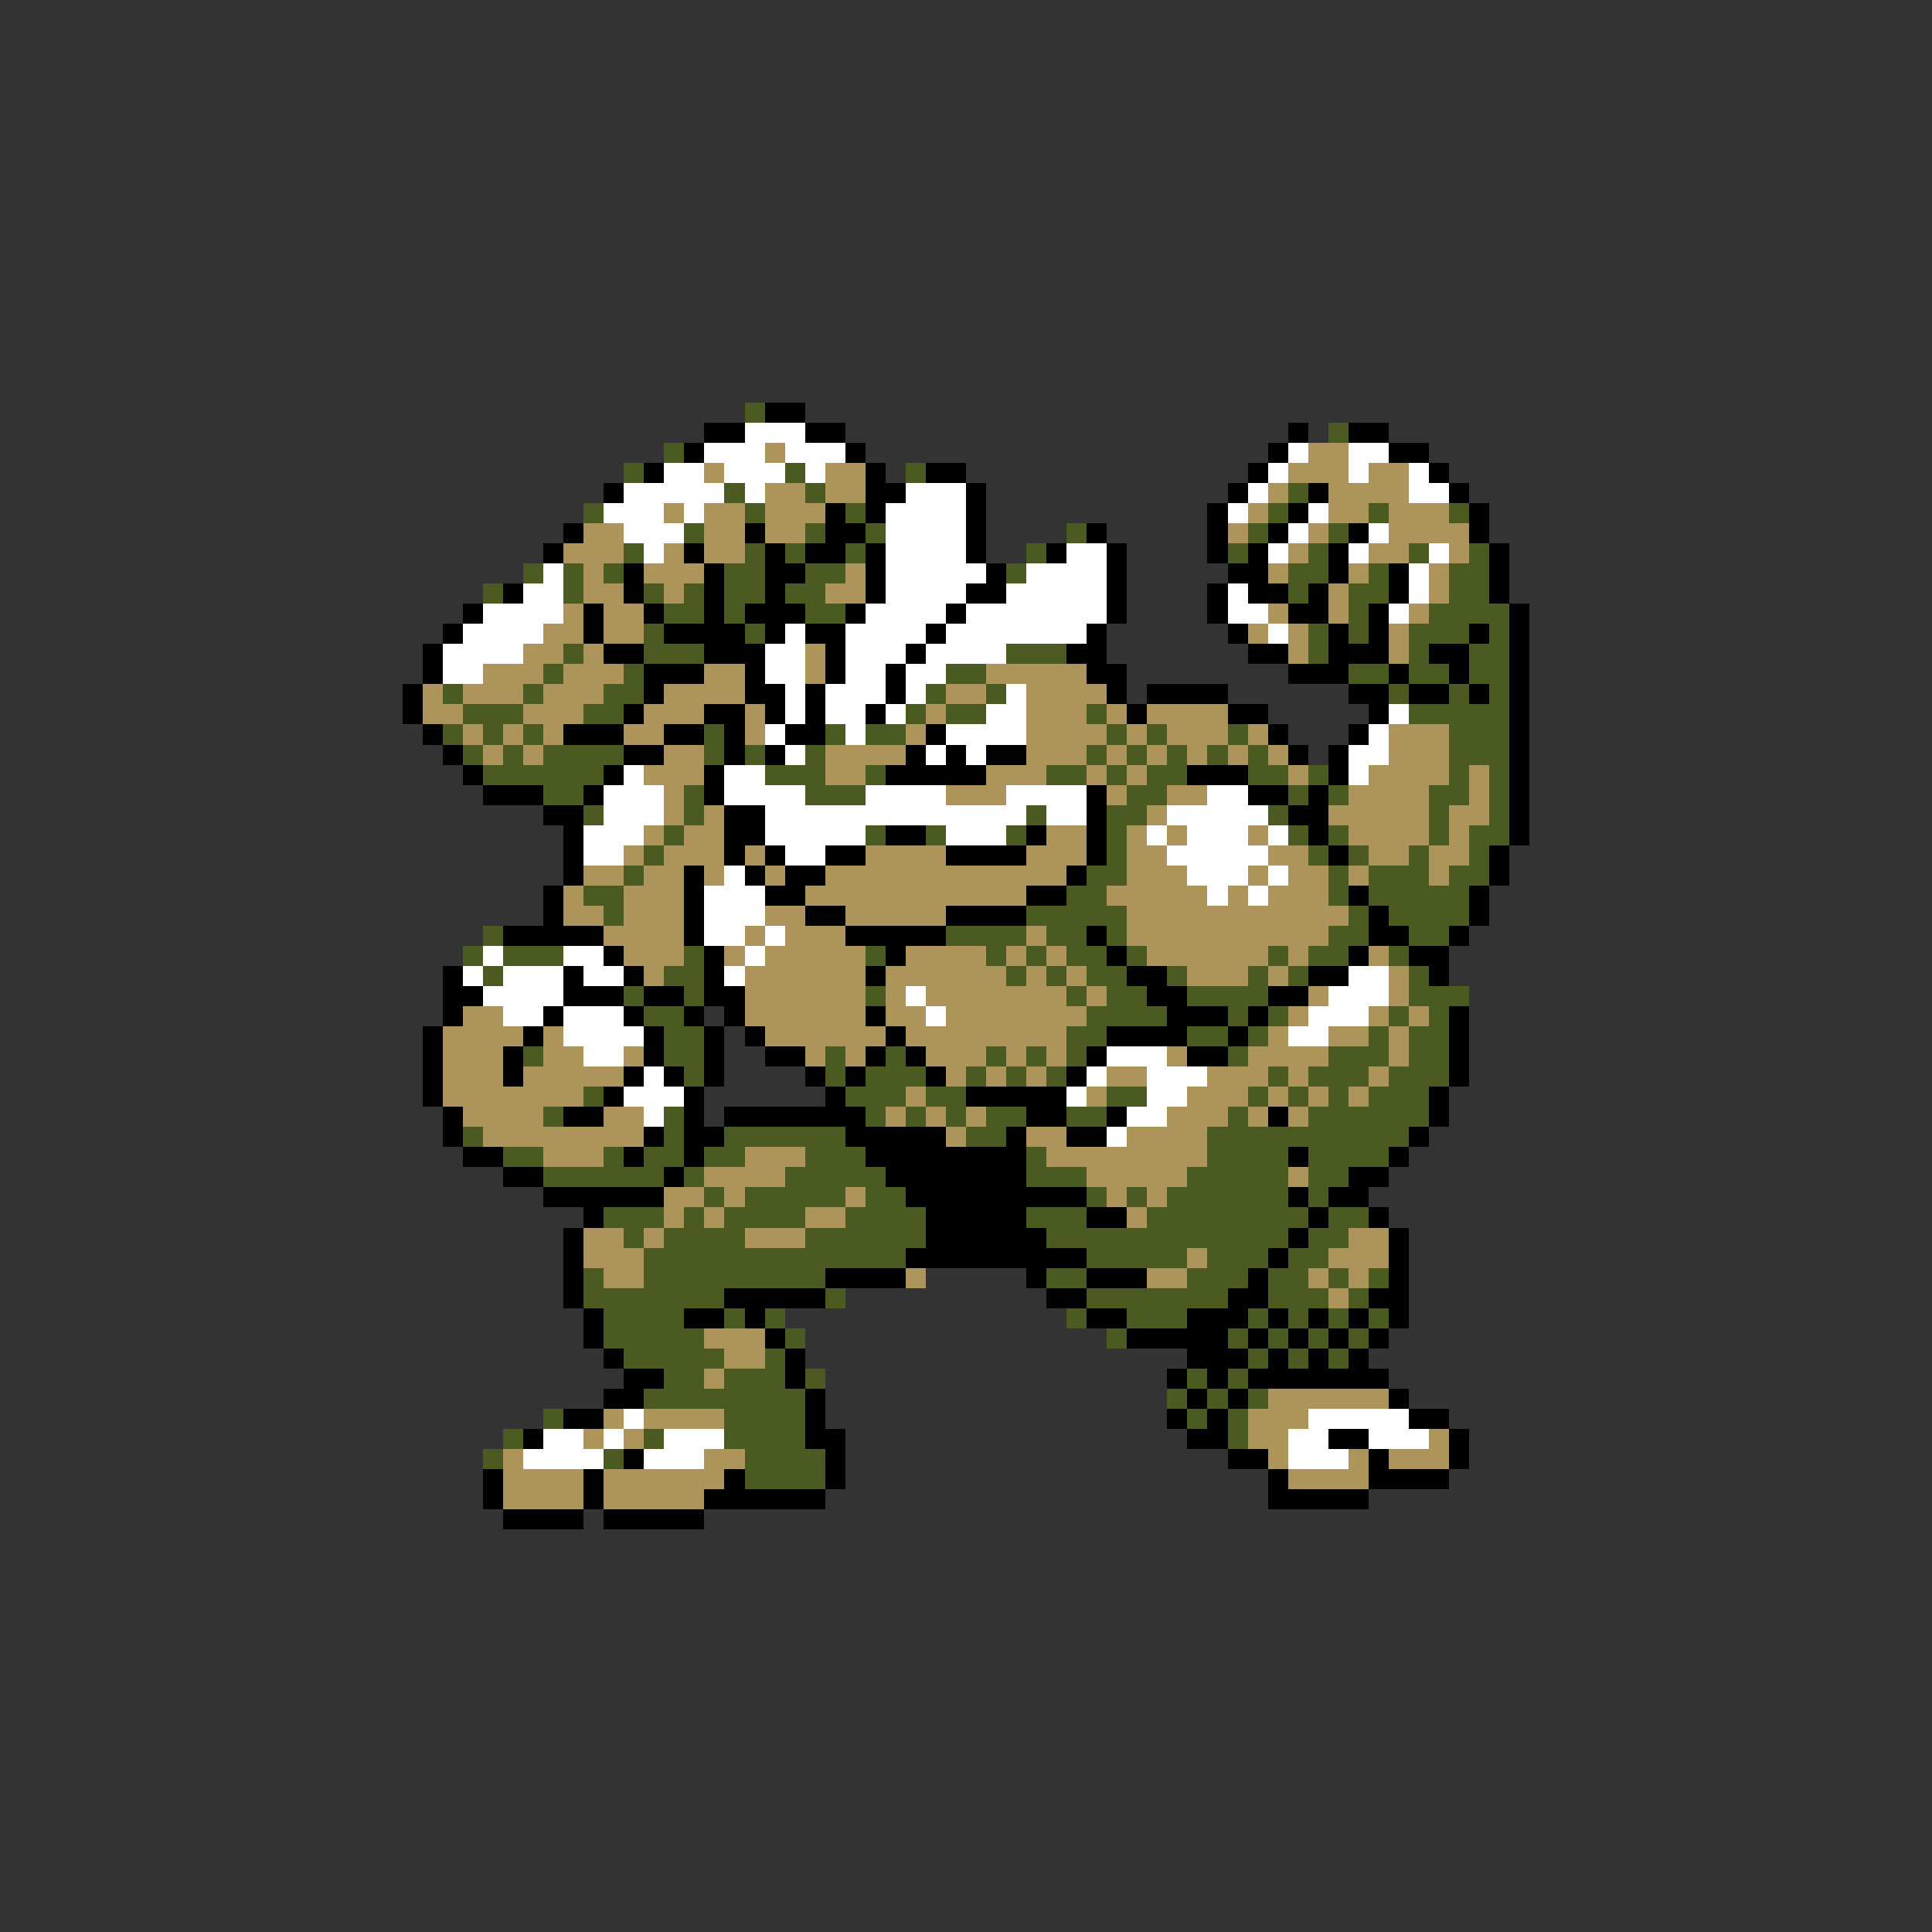 <svg xmlns="http://www.w3.org/2000/svg" viewBox="0 -0.5 96 96" shape-rendering="crispEdges">
<rect x="0" y="-0.5" width="96" height="96" fill="#333333" stroke="none"/>
<path stroke="#4a5a21" d="M37 20h1M66 21h1M33 22h1M31 23h1M39 23h1M45 23h1M36 24h1M40 24h1M64 24h1M29 25h1M37 25h1M42 25h1M63 25h1M68 25h1M72 25h1M34 26h1M40 26h1M43 26h1M53 26h1M62 26h1M66 26h1M31 27h1M37 27h1M39 27h1M42 27h1M51 27h1M61 27h1M65 27h1M70 27h1M73 27h1M26 28h1M28 28h1M30 28h1M36 28h2M40 28h2M50 28h1M64 28h2M68 28h1M72 28h2M24 29h1M28 29h1M32 29h1M34 29h1M36 29h2M39 29h2M64 29h1M67 29h2M72 29h2M33 30h2M36 30h1M40 30h2M67 30h1M71 30h4M32 31h1M37 31h1M65 31h1M67 31h1M70 31h3M74 31h1M28 32h1M32 32h3M50 32h3M65 32h1M70 32h1M73 32h2M27 33h1M31 33h1M47 33h2M67 33h2M70 33h2M73 33h2M22 34h1M26 34h1M30 34h2M46 34h1M49 34h1M69 34h1M72 34h1M74 34h1M23 35h3M29 35h2M45 35h1M47 35h2M54 35h1M70 35h5M22 36h1M24 36h1M26 36h1M35 36h1M41 36h1M43 36h2M55 36h1M57 36h1M61 36h1M72 36h3M23 37h1M25 37h1M27 37h4M35 37h1M37 37h1M40 37h1M54 37h1M56 37h1M58 37h1M60 37h1M62 37h1M72 37h3M24 38h6M38 38h3M43 38h1M52 38h2M55 38h1M57 38h2M62 38h2M65 38h1M72 38h1M74 38h1M27 39h2M34 39h1M40 39h3M56 39h2M64 39h1M66 39h1M71 39h2M74 39h1M29 40h1M34 40h1M51 40h1M55 40h2M63 40h1M71 40h1M74 40h1M33 41h1M43 41h1M46 41h1M50 41h1M55 41h1M64 41h1M66 41h1M71 41h1M73 41h2M32 42h1M55 42h1M65 42h1M67 42h1M70 42h1M73 42h1M31 43h1M54 43h2M66 43h1M68 43h3M72 43h2M29 44h2M53 44h2M66 44h1M68 44h5M30 45h1M51 45h5M67 45h1M69 45h4M24 46h1M47 46h4M52 46h2M55 46h1M66 46h2M70 46h2M23 47h1M25 47h3M34 47h1M43 47h1M49 47h1M51 47h1M53 47h2M56 47h1M63 47h1M65 47h2M69 47h1M24 48h1M33 48h2M50 48h1M52 48h1M54 48h2M58 48h1M62 48h1M64 48h1M70 48h1M31 49h1M34 49h1M43 49h1M53 49h1M55 49h2M59 49h4M70 49h3M32 50h2M54 50h4M61 50h1M63 50h1M69 50h1M71 50h1M33 51h2M53 51h2M59 51h2M62 51h1M68 51h1M70 51h2M26 52h1M33 52h2M41 52h1M44 52h1M49 52h1M51 52h1M53 52h1M61 52h1M66 52h3M70 52h2M34 53h1M41 53h1M43 53h3M48 53h1M50 53h1M52 53h1M63 53h1M65 53h3M69 53h3M29 54h1M42 54h3M46 54h2M55 54h2M62 54h1M64 54h1M66 54h1M68 54h3M27 55h1M33 55h1M43 55h1M45 55h1M47 55h1M49 55h2M53 55h2M61 55h1M65 55h6M23 56h1M33 56h1M36 56h6M48 56h2M60 56h10M25 57h2M30 57h1M32 57h2M35 57h2M40 57h3M51 57h1M60 57h4M65 57h4M27 58h6M34 58h1M39 58h5M51 58h3M59 58h5M65 58h2M35 59h1M37 59h5M43 59h2M54 59h1M56 59h1M58 59h6M65 59h1M30 60h3M34 60h1M36 60h4M42 60h4M51 60h3M57 60h8M66 60h2M31 61h1M33 61h4M40 61h6M52 61h12M65 61h2M32 62h13M54 62h5M60 62h3M64 62h2M29 63h1M32 63h9M52 63h2M59 63h3M63 63h2M66 63h1M68 63h1M29 64h7M41 64h1M54 64h7M63 64h3M67 64h1M30 65h4M36 65h1M38 65h1M53 65h1M56 65h3M62 65h1M64 65h1M66 65h1M68 65h1M30 66h5M39 66h1M55 66h1M61 66h1M63 66h1M65 66h1M67 66h1M31 67h5M38 67h1M62 67h1M64 67h1M66 67h1M33 68h2M36 68h3M40 68h1M59 68h1M61 68h1M32 69h8M58 69h1M60 69h1M62 69h1M27 70h1M36 70h4M59 70h1M61 70h1M25 71h1M32 71h1M36 71h4M61 71h1M24 72h1M30 72h1M37 72h4M37 73h4" />
<path stroke="#000000" d="M38 20h2M35 21h2M40 21h2M64 21h1M67 21h2M34 22h1M42 22h1M63 22h1M69 22h2M32 23h1M43 23h1M46 23h2M62 23h1M71 23h1M30 24h1M43 24h2M48 24h1M61 24h1M65 24h1M72 24h1M41 25h1M43 25h1M48 25h1M60 25h1M64 25h1M73 25h1M28 26h1M37 26h1M41 26h2M48 26h1M54 26h1M60 26h1M63 26h1M67 26h1M73 26h1M27 27h1M34 27h1M38 27h1M40 27h2M43 27h1M48 27h1M52 27h1M55 27h1M60 27h1M62 27h1M66 27h1M74 27h1M31 28h1M35 28h1M38 28h2M43 28h1M49 28h1M55 28h1M61 28h2M66 28h1M69 28h1M74 28h1M25 29h1M31 29h1M35 29h1M38 29h1M43 29h1M48 29h2M55 29h1M60 29h1M62 29h2M65 29h1M69 29h1M74 29h1M23 30h1M29 30h1M32 30h1M35 30h1M37 30h3M42 30h1M47 30h1M55 30h1M60 30h1M64 30h2M68 30h1M75 30h1M22 31h1M29 31h1M33 31h4M38 31h1M40 31h2M46 31h1M54 31h1M61 31h1M66 31h1M68 31h1M73 31h1M75 31h1M21 32h1M30 32h2M35 32h3M41 32h1M45 32h1M53 32h2M62 32h2M66 32h3M71 32h2M75 32h1M21 33h1M32 33h3M37 33h1M41 33h1M44 33h1M54 33h2M64 33h3M69 33h1M72 33h1M75 33h1M20 34h1M32 34h1M37 34h2M40 34h1M44 34h1M55 34h1M57 34h4M67 34h2M70 34h2M73 34h1M75 34h1M20 35h1M31 35h1M35 35h2M38 35h1M40 35h1M43 35h1M56 35h1M61 35h2M68 35h1M75 35h1M21 36h1M28 36h3M33 36h2M36 36h1M39 36h2M46 36h1M63 36h1M67 36h1M75 36h1M22 37h1M31 37h2M36 37h1M38 37h1M45 37h1M47 37h1M49 37h2M64 37h1M66 37h1M75 37h1M23 38h1M30 38h1M35 38h1M44 38h5M59 38h3M66 38h1M75 38h1M24 39h3M29 39h1M35 39h1M54 39h1M62 39h2M65 39h1M75 39h1M27 40h2M36 40h2M54 40h1M64 40h2M75 40h1M28 41h1M36 41h2M44 41h2M51 41h1M54 41h1M65 41h1M75 41h1M28 42h1M36 42h1M38 42h1M41 42h2M47 42h4M54 42h1M66 42h1M74 42h1M28 43h1M34 43h1M37 43h1M39 43h2M53 43h1M74 43h1M27 44h1M34 44h1M38 44h2M51 44h2M67 44h1M73 44h1M27 45h1M34 45h1M40 45h2M47 45h4M68 45h1M73 45h1M25 46h5M34 46h1M42 46h5M54 46h1M68 46h2M72 46h1M30 47h1M35 47h1M44 47h1M55 47h1M67 47h1M70 47h2M22 48h1M28 48h1M31 48h1M35 48h1M43 48h1M56 48h2M65 48h2M71 48h1M22 49h2M28 49h3M32 49h2M35 49h2M57 49h2M63 49h2M22 50h1M27 50h1M31 50h1M34 50h1M36 50h1M43 50h1M58 50h3M62 50h1M72 50h1M21 51h1M26 51h1M32 51h1M35 51h1M37 51h1M44 51h1M55 51h4M61 51h1M72 51h1M21 52h1M25 52h1M32 52h1M35 52h1M38 52h2M43 52h1M45 52h1M54 52h1M59 52h2M72 52h1M21 53h1M25 53h1M31 53h1M33 53h1M35 53h1M40 53h1M42 53h1M46 53h1M53 53h1M72 53h1M21 54h1M30 54h1M34 54h1M41 54h1M48 54h5M71 54h1M22 55h1M28 55h2M34 55h1M36 55h7M51 55h2M55 55h1M63 55h1M71 55h1M22 56h1M32 56h1M34 56h2M42 56h5M50 56h1M53 56h2M70 56h1M23 57h2M31 57h1M34 57h1M43 57h8M64 57h1M69 57h1M25 58h2M33 58h1M44 58h7M67 58h2M27 59h6M45 59h9M64 59h1M66 59h2M29 60h1M46 60h5M54 60h2M65 60h1M68 60h1M28 61h1M46 61h6M64 61h1M69 61h1M28 62h1M45 62h9M63 62h1M69 62h1M28 63h1M41 63h4M51 63h1M54 63h3M62 63h1M69 63h1M28 64h1M36 64h5M52 64h2M61 64h2M68 64h2M29 65h1M34 65h2M37 65h1M54 65h2M59 65h3M63 65h1M65 65h1M67 65h1M69 65h1M29 66h1M38 66h1M56 66h5M62 66h1M64 66h1M66 66h1M68 66h1M30 67h1M39 67h1M59 67h3M63 67h1M65 67h1M67 67h1M31 68h2M39 68h1M58 68h1M60 68h1M62 68h7M30 69h2M40 69h1M59 69h1M61 69h1M69 69h1M28 70h2M40 70h1M58 70h1M60 70h1M70 70h2M26 71h1M40 71h2M59 71h2M66 71h2M72 71h1M31 72h1M41 72h1M61 72h2M68 72h1M72 72h1M24 73h1M29 73h1M36 73h1M41 73h1M63 73h1M68 73h4M24 74h1M29 74h1M35 74h6M63 74h5M25 75h4M30 75h5" />
<path stroke="#ffffff" d="M37 21h3M35 22h3M39 22h3M64 22h1M67 22h2M33 23h2M36 23h3M40 23h1M63 23h1M67 23h1M70 23h1M31 24h5M37 24h1M45 24h3M62 24h1M70 24h2M30 25h3M34 25h1M44 25h4M61 25h1M65 25h1M31 26h3M44 26h4M64 26h1M68 26h1M32 27h1M44 27h4M53 27h2M63 27h1M67 27h1M71 27h1M27 28h1M44 28h5M51 28h4M70 28h1M26 29h2M44 29h4M50 29h5M61 29h1M70 29h1M24 30h4M43 30h4M48 30h7M61 30h2M69 30h1M23 31h4M39 31h1M42 31h4M47 31h7M63 31h1M22 32h4M38 32h2M42 32h3M46 32h4M22 33h2M38 33h2M42 33h2M45 33h2M39 34h1M41 34h3M45 34h1M50 34h1M39 35h1M41 35h2M44 35h1M49 35h2M69 35h1M38 36h1M42 36h1M47 36h4M68 36h1M39 37h1M46 37h1M48 37h1M67 37h2M31 38h1M36 38h2M67 38h1M30 39h3M36 39h4M43 39h4M50 39h4M60 39h2M30 40h3M38 40h13M52 40h2M58 40h5M29 41h3M38 41h5M47 41h3M57 41h1M59 41h3M63 41h1M29 42h2M39 42h2M58 42h5M36 43h1M59 43h3M63 43h1M35 44h3M60 44h1M62 44h1M35 45h3M35 46h2M38 46h1M24 47h1M28 47h2M37 47h1M23 48h1M25 48h3M29 48h2M36 48h1M67 48h2M24 49h4M45 49h1M66 49h3M25 50h2M28 50h3M46 50h1M65 50h3M28 51h4M64 51h2M29 52h2M55 52h3M32 53h1M54 53h1M57 53h3M31 54h3M53 54h1M57 54h2M32 55h1M56 55h2M55 56h1M31 70h1M65 70h5M27 71h2M30 71h1M33 71h3M64 71h2M68 71h3M26 72h4M32 72h3M64 72h3" />
<path stroke="#ad945a" d="M38 22h1M65 22h2M35 23h1M41 23h2M64 23h3M68 23h2M38 24h2M41 24h2M63 24h1M66 24h4M33 25h1M35 25h2M38 25h3M62 25h1M66 25h2M69 25h3M29 26h2M35 26h2M38 26h2M61 26h1M65 26h1M69 26h4M28 27h3M33 27h1M35 27h2M64 27h1M68 27h2M72 27h1M29 28h1M32 28h3M42 28h1M63 28h1M67 28h1M71 28h1M29 29h2M33 29h1M41 29h2M66 29h1M71 29h1M28 30h1M30 30h2M63 30h1M66 30h1M70 30h1M27 31h2M30 31h2M62 31h1M64 31h1M69 31h1M26 32h2M29 32h1M40 32h1M64 32h1M69 32h1M24 33h3M28 33h3M35 33h2M40 33h1M49 33h5M21 34h1M23 34h3M27 34h3M33 34h4M47 34h2M51 34h4M21 35h2M26 35h3M32 35h3M37 35h1M46 35h1M51 35h3M55 35h1M57 35h4M23 36h1M25 36h1M27 36h1M31 36h2M37 36h1M45 36h1M51 36h4M56 36h1M58 36h3M62 36h1M69 36h3M24 37h1M26 37h1M33 37h2M41 37h4M51 37h3M55 37h1M57 37h1M59 37h1M61 37h1M63 37h1M69 37h3M32 38h3M41 38h2M49 38h3M54 38h1M56 38h1M64 38h1M68 38h4M73 38h1M33 39h1M47 39h3M55 39h1M58 39h2M67 39h4M73 39h1M33 40h1M35 40h1M57 40h1M66 40h5M72 40h2M32 41h1M34 41h2M52 41h2M56 41h1M58 41h1M62 41h1M67 41h4M72 41h1M31 42h1M33 42h3M37 42h1M43 42h4M51 42h3M56 42h2M63 42h2M68 42h2M71 42h2M29 43h2M32 43h2M35 43h1M38 43h1M41 43h12M56 43h3M62 43h1M64 43h2M67 43h1M71 43h1M28 44h1M31 44h3M40 44h11M55 44h5M61 44h1M63 44h3M28 45h2M31 45h3M38 45h2M42 45h5M56 45h11M30 46h4M37 46h1M39 46h3M51 46h1M56 46h10M31 47h3M36 47h1M38 47h5M45 47h4M50 47h1M52 47h1M57 47h6M64 47h1M68 47h1M32 48h1M37 48h6M44 48h6M51 48h1M53 48h1M59 48h3M63 48h1M69 48h1M37 49h6M44 49h1M46 49h7M54 49h1M65 49h1M69 49h1M23 50h2M37 50h6M44 50h2M47 50h7M64 50h1M68 50h1M70 50h1M22 51h4M27 51h1M38 51h6M45 51h8M63 51h1M66 51h2M69 51h1M22 52h3M27 52h2M31 52h1M40 52h1M42 52h1M46 52h3M50 52h1M52 52h1M58 52h1M62 52h4M69 52h1M22 53h3M26 53h5M47 53h1M49 53h1M51 53h1M55 53h2M60 53h3M64 53h1M68 53h1M22 54h7M45 54h1M54 54h1M59 54h3M63 54h1M65 54h1M67 54h1M23 55h4M30 55h2M44 55h1M46 55h1M48 55h1M58 55h3M62 55h1M64 55h1M24 56h8M47 56h1M51 56h2M56 56h4M27 57h3M37 57h3M52 57h8M35 58h4M54 58h5M64 58h1M33 59h2M36 59h1M42 59h1M55 59h1M57 59h1M33 60h1M35 60h1M40 60h2M56 60h1M29 61h2M32 61h1M37 61h3M67 61h2M29 62h3M59 62h1M66 62h3M30 63h2M45 63h1M57 63h2M65 63h1M67 63h1M66 64h1M35 66h3M36 67h2M35 68h1M63 69h6M30 70h1M32 70h4M62 70h3M29 71h1M31 71h1M62 71h2M71 71h1M25 72h1M35 72h2M63 72h1M67 72h1M69 72h3M25 73h4M30 73h6M64 73h4M25 74h4M30 74h5" />
</svg>